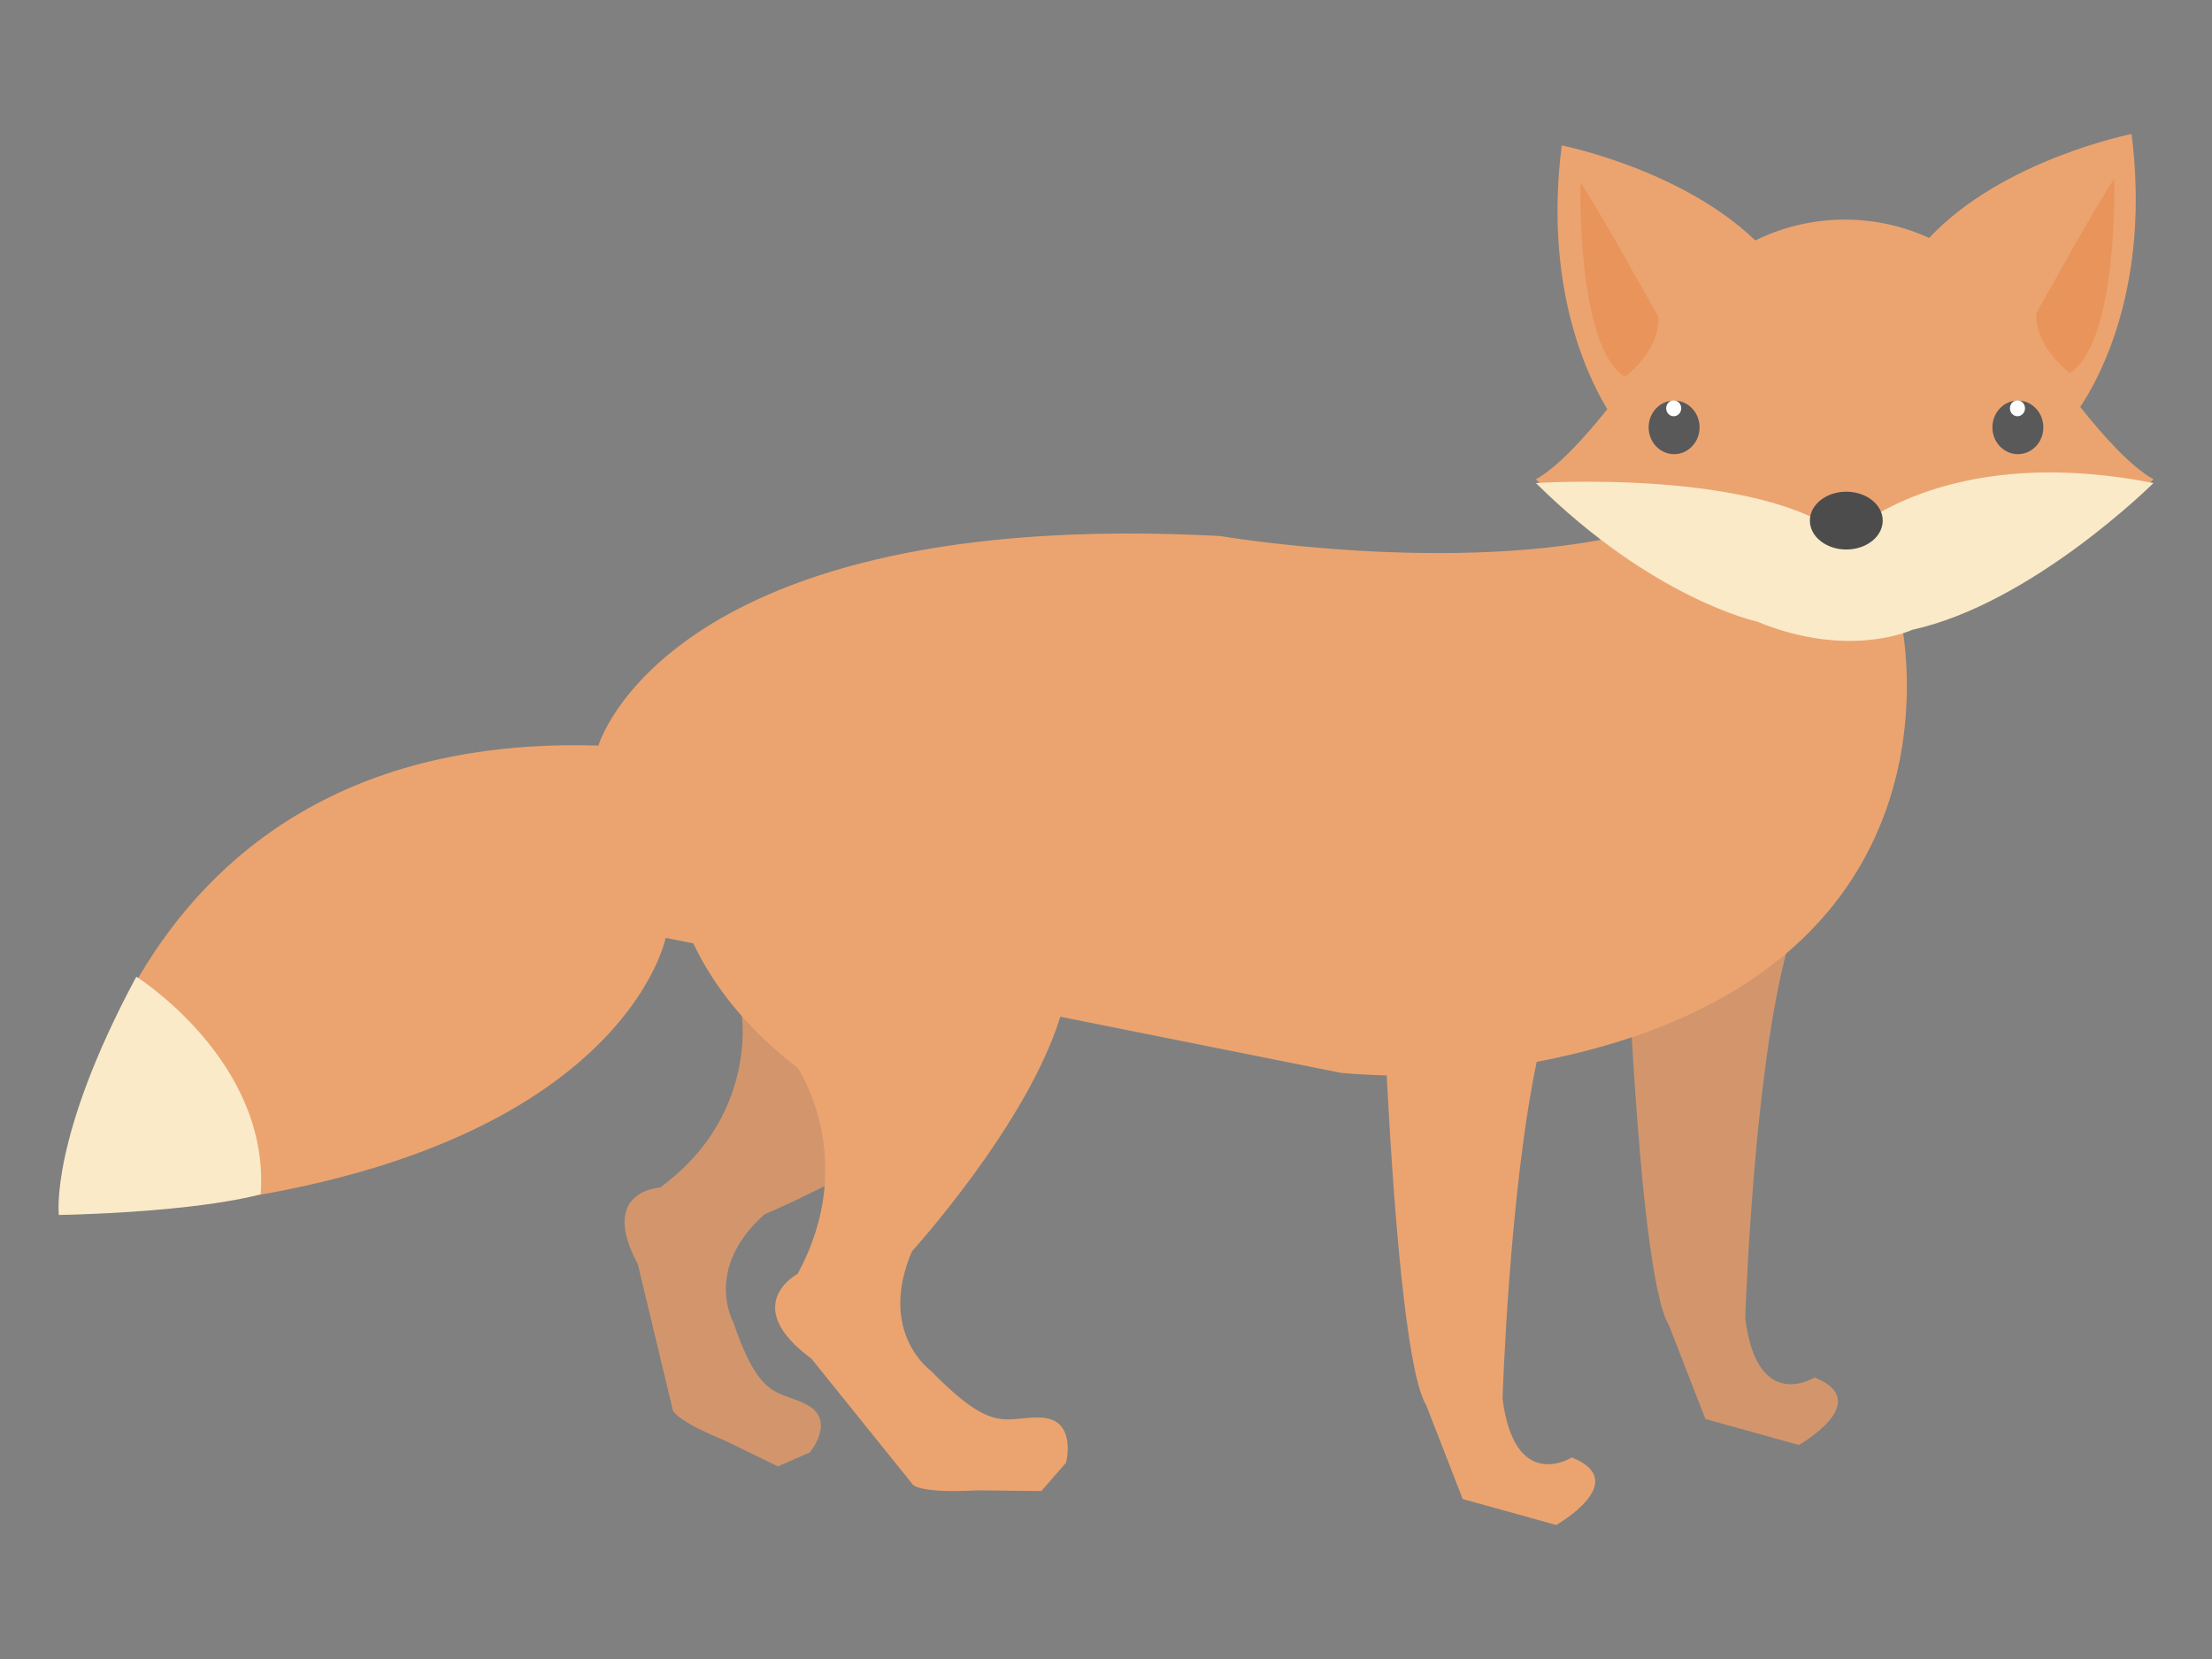 <?xml version="1.0" encoding="utf-8"?>
<!-- Generator: Adobe Illustrator 16.0.3, SVG Export Plug-In . SVG Version: 6.00 Build 0)  -->
<!DOCTYPE svg PUBLIC "-//W3C//DTD SVG 1.1//EN" "http://www.w3.org/Graphics/SVG/1.1/DTD/svg11.dtd">
<svg version="1.1" id="fox" xmlns="http://www.w3.org/2000/svg" xmlns:xlink="http://www.w3.org/1999/xlink" x="0px" y="0px"
	 width="800px" height="600px" viewBox="0 0 800 600" enable-background="new 0 0 800 600" xml:space="preserve">
<rect x="0" y="0" width="800" height="600" fill="#808080" stroke="none"/>
<g>
	<path fill="#D3966C" d="M277.803,252.076c0,0-45.282,45.371-9.529,115.012c0,0,5.709,36.764-29.596,62.443
		c0,0-22.318,0.99-7.989,27.703l12.528,52.207c0,0-0.968,3.396,18.944,11.549l19.171,9.348l11.571-5.059
		c0,0,9.603-11.516-1.023-17.195c-10.627-5.678-16.761-0.875-26.725-30.016c0,0-10.795-19.254,11.389-38.943
		c0,0,80.552-33.152,90.972-69.982C367.517,369.143,360.848,297.862,277.803,252.076z"/>
	<path fill="#D3966C" d="M587.348,314.006c0,0,4.384,145.951,16.285,165.369l13.155,33.826l33.824,9.396
		c0,0,27.563-15.66,5.639-24.43c0,0-20.673,13.154-25.057-21.299c0,0,3.758-116.51,21.297-150.336
		C652.491,326.533,618.667,285.818,587.348,314.006z"/>
	<path fill="#EBA470" d="M687.468,224.305c-6.264-42.597-97.704-31.351-97.704-31.351c-63.894,15.377-148.457,0.91-148.457,0.91
		c-199.822-10.65-224.877,75.793-224.877,75.793C33.521,264.02,22.247,439.41,22.247,439.41
		c200.448-7.516,218.497-100.225,218.497-100.225l9.993,1.998c7.096,14.91,18.823,30.496,37.729,44.982c0,0,22.551,33.201,0,74.543
		c0,0-21.298,11.275,5.011,30.693l36.332,45.102c0,0,0.626,3.758,23.804,2.504l23.004,0.256l8.942-10.277
		c0,0,4.041-15.66-8.942-16.285c-12.982-0.627-16.741,6.889-39.917-16.914c0,0-19.418-13.781-6.89-43.221
		c0,0,41.647-45.818,53.657-84.848l101.688,20.328c5.628,0.475,11.069,0.758,16.363,0.898
		c2.311,44.553,6.826,107.123,14.332,119.369l13.154,33.826l33.826,9.396c0,0,27.562-15.66,5.637-24.43
		c0,0-20.672,13.154-25.057-21.299c0,0,2.41-74.635,12.365-121.775C717.375,353.24,687.468,224.305,687.468,224.305z"/>
	<path fill="#FAEAC8" d="M21.282,439.41c0,0-3.466-27.645,28.021-86.17c0,0,48.445,30.422,44.977,78.654
		C94.279,431.895,74.055,438.156,21.282,439.41z"/>
	<g>
		<path fill="#EBA470" d="M691.466,226.427c45.497-9.308,87.365-53.105,87.365-53.105c-8.018-4.42-17.96-15.398-26.487-26.153
			c7.113-10.645,25.473-44.185,18.565-98.705c0,0-46.665,9.209-73.204,37.603c-9.305-4.256-19.614-6.644-30.478-6.644
			c-11.615,0-22.605,2.71-32.398,7.537c-26.917-25.858-70.007-34.365-70.007-34.365c-6.31,49.795,8.452,82.072,16.479,95.405
			c-8.376,10.484-18.019,21.016-25.827,25.322c0,0,42.059,43.99,87.678,53.161c7.553,2.626,15.646,4.072,24.075,4.072
			C675.718,230.555,683.865,229.089,691.466,226.427z"/>
		<path fill="#FAEAC8" d="M555.475,174.699c0,0,81.582-5.367,111.753,19.674c0,0,34.118-34.877,111.604-19.674
			c0,0-43.784,43.57-87.255,53.083c0,0-22.685,10.773-56.219-3.005C635.357,224.778,597.965,216.729,555.475,174.699z"/>
		<ellipse fill="#4C4C4C" cx="667.737" cy="188.284" rx="13.172" ry="10.455"/>
		<ellipse fill="#595959" cx="605.462" cy="154.559" rx="9.213" ry="9.695"/>
		<ellipse fill="#FFFFFF" cx="605.315" cy="147.667" rx="2.726" ry="2.869"/>
		<ellipse fill="#595959" cx="729.794" cy="154.559" rx="9.214" ry="9.695"/>
		<ellipse fill="#FFFFFF" cx="729.647" cy="147.667" rx="2.727" ry="2.869"/>
		<path fill="#E8945B" d="M571.614,66.069c0,0-1.636,58.874,16.032,70.235c0,0,12.761-9.295,12.107-21.69
			C599.754,114.615,576.85,73.299,571.614,66.069z"/>
		<path fill="#E8945B" d="M764.64,64.692c0,0,1.635,58.874-16.032,70.236c0,0-12.76-9.296-12.106-21.691
			C736.501,113.237,759.404,71.922,764.64,64.692z"/>
	</g>
</g>
</svg>
